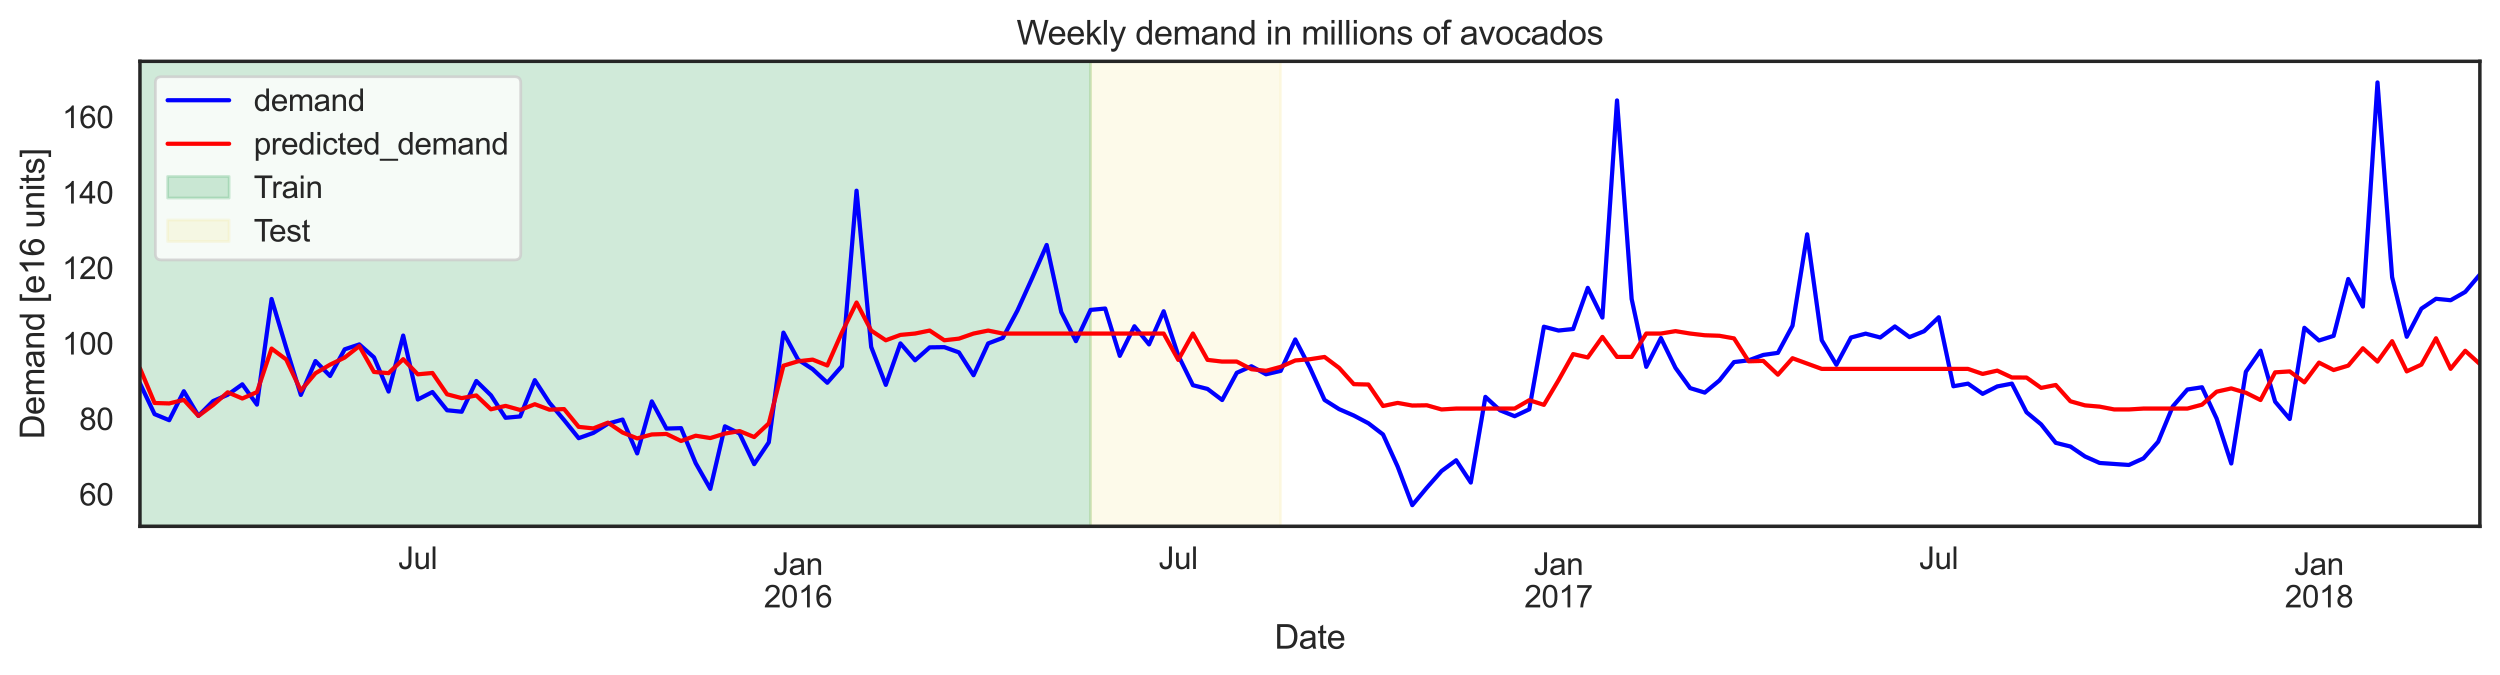 <?xml version="1.0" encoding="utf-8" standalone="no"?>
<!DOCTYPE svg PUBLIC "-//W3C//DTD SVG 1.1//EN"
  "http://www.w3.org/Graphics/SVG/1.1/DTD/svg11.dtd">
<svg xmlns:xlink="http://www.w3.org/1999/xlink" width="894.261pt" height="241.624pt" viewBox="0 0 894.261 241.624" xmlns="http://www.w3.org/2000/svg" version="1.1">
 <defs>
  <style type="text/css">*{stroke-linejoin: round; stroke-linecap: butt}</style>
 </defs>
 <g id="figure_1">
  <g id="patch_1">
   <path d="M 0 241.624 
L 894.261 241.624 
L 894.261 -0 
L 0 -0 
z
" style="fill: #ffffff"/>
  </g>
  <g id="axes_1">
   <g id="patch_2">
    <path d="M 50.061 188.256 
L 887.061 188.256 
L 887.061 21.936 
L 50.061 21.936 
z
" style="fill: #ffffff"/>
   </g>
   <g id="patch_3">
    <path d="M 50.061 188.256 
L 50.061 21.936 
L 390.092 21.936 
L 390.092 188.256 
z
" clip-path="url(#p0a7f677769)" style="fill: #44af69; opacity: 0.25; stroke: #44af69; stroke-linejoin: miter"/>
   </g>
   <g id="patch_4">
    <path d="M 390.092 188.256 
L 390.092 21.936 
L 458.099 21.936 
L 458.099 188.256 
z
" clip-path="url(#p0a7f677769)" style="fill: #f2dc5d; opacity: 0.125; stroke: #f2dc5d; stroke-linejoin: miter"/>
   </g>
   <g id="matplotlib.axis_1">
    <g id="xtick_1"/>
    <g id="xtick_2">
     <g id="text_1">
      <!-- Jan -->
      <g style="fill: #262626" transform="translate(276.6 205.629) scale(0.11 -0.11)">
       <defs>
        <path id="ArialMT-4a" d="M 184 1300 
L 731 1375 
Q 753 850 928 656 
Q 1103 463 1413 463 
Q 1641 463 1806 567 
Q 1972 672 2034 851 
Q 2097 1031 2097 1425 
L 2097 4581 
L 2703 4581 
L 2703 1459 
Q 2703 884 2564 568 
Q 2425 253 2123 87 
Q 1822 -78 1416 -78 
Q 813 -78 492 269 
Q 172 616 184 1300 
z
" transform="scale(0.016)"/>
        <path id="ArialMT-61" d="M 2588 409 
Q 2275 144 1986 34 
Q 1697 -75 1366 -75 
Q 819 -75 525 192 
Q 231 459 231 875 
Q 231 1119 342 1320 
Q 453 1522 633 1644 
Q 813 1766 1038 1828 
Q 1203 1872 1538 1913 
Q 2219 1994 2541 2106 
Q 2544 2222 2544 2253 
Q 2544 2597 2384 2738 
Q 2169 2928 1744 2928 
Q 1347 2928 1158 2789 
Q 969 2650 878 2297 
L 328 2372 
Q 403 2725 575 2942 
Q 747 3159 1072 3276 
Q 1397 3394 1825 3394 
Q 2250 3394 2515 3294 
Q 2781 3194 2906 3042 
Q 3031 2891 3081 2659 
Q 3109 2516 3109 2141 
L 3109 1391 
Q 3109 606 3145 398 
Q 3181 191 3288 0 
L 2700 0 
Q 2613 175 2588 409 
z
M 2541 1666 
Q 2234 1541 1622 1453 
Q 1275 1403 1131 1340 
Q 988 1278 909 1158 
Q 831 1038 831 891 
Q 831 666 1001 516 
Q 1172 366 1500 366 
Q 1825 366 2078 508 
Q 2331 650 2450 897 
Q 2541 1088 2541 1459 
L 2541 1666 
z
" transform="scale(0.016)"/>
        <path id="ArialMT-6e" d="M 422 0 
L 422 3319 
L 928 3319 
L 928 2847 
Q 1294 3394 1984 3394 
Q 2284 3394 2536 3286 
Q 2788 3178 2913 3003 
Q 3038 2828 3088 2588 
Q 3119 2431 3119 2041 
L 3119 0 
L 2556 0 
L 2556 2019 
Q 2556 2363 2490 2533 
Q 2425 2703 2258 2804 
Q 2091 2906 1866 2906 
Q 1506 2906 1245 2678 
Q 984 2450 984 1813 
L 984 0 
L 422 0 
z
" transform="scale(0.016)"/>
       </defs>
       <use xlink:href="#ArialMT-4a"/>
       <use xlink:href="#ArialMT-61" x="50"/>
       <use xlink:href="#ArialMT-6e" x="105.615"/>
      </g>
      <!-- 2016 -->
      <g style="fill: #262626" transform="translate(273.233 217.264) scale(0.11 -0.11)">
       <defs>
        <path id="ArialMT-32" d="M 3222 541 
L 3222 0 
L 194 0 
Q 188 203 259 391 
Q 375 700 629 1000 
Q 884 1300 1366 1694 
Q 2113 2306 2375 2664 
Q 2638 3022 2638 3341 
Q 2638 3675 2398 3904 
Q 2159 4134 1775 4134 
Q 1369 4134 1125 3890 
Q 881 3647 878 3216 
L 300 3275 
Q 359 3922 746 4261 
Q 1134 4600 1788 4600 
Q 2447 4600 2831 4234 
Q 3216 3869 3216 3328 
Q 3216 3053 3103 2787 
Q 2991 2522 2730 2228 
Q 2469 1934 1863 1422 
Q 1356 997 1212 845 
Q 1069 694 975 541 
L 3222 541 
z
" transform="scale(0.016)"/>
        <path id="ArialMT-30" d="M 266 2259 
Q 266 3072 433 3567 
Q 600 4063 929 4331 
Q 1259 4600 1759 4600 
Q 2128 4600 2406 4451 
Q 2684 4303 2865 4023 
Q 3047 3744 3150 3342 
Q 3253 2941 3253 2259 
Q 3253 1453 3087 958 
Q 2922 463 2592 192 
Q 2263 -78 1759 -78 
Q 1097 -78 719 397 
Q 266 969 266 2259 
z
M 844 2259 
Q 844 1131 1108 757 
Q 1372 384 1759 384 
Q 2147 384 2411 759 
Q 2675 1134 2675 2259 
Q 2675 3391 2411 3762 
Q 2147 4134 1753 4134 
Q 1366 4134 1134 3806 
Q 844 3388 844 2259 
z
" transform="scale(0.016)"/>
        <path id="ArialMT-31" d="M 2384 0 
L 1822 0 
L 1822 3584 
Q 1619 3391 1289 3197 
Q 959 3003 697 2906 
L 697 3450 
Q 1169 3672 1522 3987 
Q 1875 4303 2022 4600 
L 2384 4600 
L 2384 0 
z
" transform="scale(0.016)"/>
        <path id="ArialMT-36" d="M 3184 3459 
L 2625 3416 
Q 2550 3747 2413 3897 
Q 2184 4138 1850 4138 
Q 1581 4138 1378 3988 
Q 1113 3794 959 3422 
Q 806 3050 800 2363 
Q 1003 2672 1297 2822 
Q 1591 2972 1913 2972 
Q 2475 2972 2870 2558 
Q 3266 2144 3266 1488 
Q 3266 1056 3080 686 
Q 2894 316 2569 119 
Q 2244 -78 1831 -78 
Q 1128 -78 684 439 
Q 241 956 241 2144 
Q 241 3472 731 4075 
Q 1159 4600 1884 4600 
Q 2425 4600 2770 4297 
Q 3116 3994 3184 3459 
z
M 888 1484 
Q 888 1194 1011 928 
Q 1134 663 1356 523 
Q 1578 384 1822 384 
Q 2178 384 2434 671 
Q 2691 959 2691 1453 
Q 2691 1928 2437 2201 
Q 2184 2475 1800 2475 
Q 1419 2475 1153 2201 
Q 888 1928 888 1484 
z
" transform="scale(0.016)"/>
       </defs>
       <use xlink:href="#ArialMT-32"/>
       <use xlink:href="#ArialMT-30" x="55.615"/>
       <use xlink:href="#ArialMT-31" x="111.23"/>
       <use xlink:href="#ArialMT-36" x="166.846"/>
      </g>
     </g>
    </g>
    <g id="xtick_3">
     <g id="text_2">
      <!-- Jan -->
      <g style="fill: #262626" transform="translate(548.625 205.629) scale(0.11 -0.11)">
       <use xlink:href="#ArialMT-4a"/>
       <use xlink:href="#ArialMT-61" x="50"/>
       <use xlink:href="#ArialMT-6e" x="105.615"/>
      </g>
      <!-- 2017 -->
      <g style="fill: #262626" transform="translate(545.258 217.264) scale(0.11 -0.11)">
       <defs>
        <path id="ArialMT-37" d="M 303 3981 
L 303 4522 
L 3269 4522 
L 3269 4084 
Q 2831 3619 2401 2847 
Q 1972 2075 1738 1259 
Q 1569 684 1522 0 
L 944 0 
Q 953 541 1156 1306 
Q 1359 2072 1739 2783 
Q 2119 3494 2547 3981 
L 303 3981 
z
" transform="scale(0.016)"/>
       </defs>
       <use xlink:href="#ArialMT-32"/>
       <use xlink:href="#ArialMT-30" x="55.615"/>
       <use xlink:href="#ArialMT-31" x="111.23"/>
       <use xlink:href="#ArialMT-37" x="166.846"/>
      </g>
     </g>
    </g>
    <g id="xtick_4">
     <g id="text_3">
      <!-- Jan -->
      <g style="fill: #262626" transform="translate(820.65 205.629) scale(0.11 -0.11)">
       <use xlink:href="#ArialMT-4a"/>
       <use xlink:href="#ArialMT-61" x="50"/>
       <use xlink:href="#ArialMT-6e" x="105.615"/>
      </g>
      <!-- 2018 -->
      <g style="fill: #262626" transform="translate(817.283 217.264) scale(0.11 -0.11)">
       <defs>
        <path id="ArialMT-38" d="M 1131 2484 
Q 781 2613 612 2850 
Q 444 3088 444 3419 
Q 444 3919 803 4259 
Q 1163 4600 1759 4600 
Q 2359 4600 2725 4251 
Q 3091 3903 3091 3403 
Q 3091 3084 2923 2848 
Q 2756 2613 2416 2484 
Q 2838 2347 3058 2040 
Q 3278 1734 3278 1309 
Q 3278 722 2862 322 
Q 2447 -78 1769 -78 
Q 1091 -78 675 323 
Q 259 725 259 1325 
Q 259 1772 486 2073 
Q 713 2375 1131 2484 
z
M 1019 3438 
Q 1019 3113 1228 2906 
Q 1438 2700 1772 2700 
Q 2097 2700 2305 2904 
Q 2513 3109 2513 3406 
Q 2513 3716 2298 3927 
Q 2084 4138 1766 4138 
Q 1444 4138 1231 3931 
Q 1019 3725 1019 3438 
z
M 838 1322 
Q 838 1081 952 856 
Q 1066 631 1291 507 
Q 1516 384 1775 384 
Q 2178 384 2440 643 
Q 2703 903 2703 1303 
Q 2703 1709 2433 1975 
Q 2163 2241 1756 2241 
Q 1359 2241 1098 1978 
Q 838 1716 838 1322 
z
" transform="scale(0.016)"/>
       </defs>
       <use xlink:href="#ArialMT-32"/>
       <use xlink:href="#ArialMT-30" x="55.615"/>
       <use xlink:href="#ArialMT-31" x="111.23"/>
       <use xlink:href="#ArialMT-38" x="166.846"/>
      </g>
     </g>
    </g>
    <g id="xtick_5"/>
    <g id="xtick_6"/>
    <g id="xtick_7"/>
    <g id="xtick_8"/>
    <g id="xtick_9"/>
    <g id="xtick_10">
     <g id="text_4">
      <!-- Jul -->
      <g style="fill: #262626" transform="translate(142.424 203.529) scale(0.11 -0.11)">
       <defs>
        <path id="ArialMT-75" d="M 2597 0 
L 2597 488 
Q 2209 -75 1544 -75 
Q 1250 -75 995 37 
Q 741 150 617 320 
Q 494 491 444 738 
Q 409 903 409 1263 
L 409 3319 
L 972 3319 
L 972 1478 
Q 972 1038 1006 884 
Q 1059 663 1231 536 
Q 1403 409 1656 409 
Q 1909 409 2131 539 
Q 2353 669 2445 892 
Q 2538 1116 2538 1541 
L 2538 3319 
L 3100 3319 
L 3100 0 
L 2597 0 
z
" transform="scale(0.016)"/>
        <path id="ArialMT-6c" d="M 409 0 
L 409 4581 
L 972 4581 
L 972 0 
L 409 0 
z
" transform="scale(0.016)"/>
       </defs>
       <use xlink:href="#ArialMT-4a"/>
       <use xlink:href="#ArialMT-75" x="50"/>
       <use xlink:href="#ArialMT-6c" x="105.615"/>
      </g>
     </g>
    </g>
    <g id="xtick_11"/>
    <g id="xtick_12"/>
    <g id="xtick_13"/>
    <g id="xtick_14"/>
    <g id="xtick_15"/>
    <g id="xtick_16"/>
    <g id="xtick_17"/>
    <g id="xtick_18"/>
    <g id="xtick_19"/>
    <g id="xtick_20"/>
    <g id="xtick_21">
     <g id="text_5">
      <!-- Jul -->
      <g style="fill: #262626" transform="translate(414.449 203.529) scale(0.11 -0.11)">
       <use xlink:href="#ArialMT-4a"/>
       <use xlink:href="#ArialMT-75" x="50"/>
       <use xlink:href="#ArialMT-6c" x="105.615"/>
      </g>
     </g>
    </g>
    <g id="xtick_22"/>
    <g id="xtick_23"/>
    <g id="xtick_24"/>
    <g id="xtick_25"/>
    <g id="xtick_26"/>
    <g id="xtick_27"/>
    <g id="xtick_28"/>
    <g id="xtick_29"/>
    <g id="xtick_30"/>
    <g id="xtick_31"/>
    <g id="xtick_32">
     <g id="text_6">
      <!-- Jul -->
      <g style="fill: #262626" transform="translate(686.474 203.529) scale(0.11 -0.11)">
       <use xlink:href="#ArialMT-4a"/>
       <use xlink:href="#ArialMT-75" x="50"/>
       <use xlink:href="#ArialMT-6c" x="105.615"/>
      </g>
     </g>
    </g>
    <g id="xtick_33"/>
    <g id="xtick_34"/>
    <g id="xtick_35"/>
    <g id="xtick_36"/>
    <g id="xtick_37"/>
    <g id="xtick_38"/>
    <g id="xtick_39"/>
    <g id="text_7">
     <!-- Date -->
     <g style="fill: #262626" transform="translate(455.888 232.039) scale(0.12 -0.12)">
      <defs>
       <path id="ArialMT-44" d="M 494 0 
L 494 4581 
L 2072 4581 
Q 2606 4581 2888 4516 
Q 3281 4425 3559 4188 
Q 3922 3881 4101 3404 
Q 4281 2928 4281 2316 
Q 4281 1794 4159 1391 
Q 4038 988 3847 723 
Q 3656 459 3429 307 
Q 3203 156 2883 78 
Q 2563 0 2147 0 
L 494 0 
z
M 1100 541 
L 2078 541 
Q 2531 541 2789 625 
Q 3047 709 3200 863 
Q 3416 1078 3536 1442 
Q 3656 1806 3656 2325 
Q 3656 3044 3420 3430 
Q 3184 3816 2847 3947 
Q 2603 4041 2063 4041 
L 1100 4041 
L 1100 541 
z
" transform="scale(0.016)"/>
       <path id="ArialMT-74" d="M 1650 503 
L 1731 6 
Q 1494 -44 1306 -44 
Q 1000 -44 831 53 
Q 663 150 594 308 
Q 525 466 525 972 
L 525 2881 
L 113 2881 
L 113 3319 
L 525 3319 
L 525 4141 
L 1084 4478 
L 1084 3319 
L 1650 3319 
L 1650 2881 
L 1084 2881 
L 1084 941 
Q 1084 700 1114 631 
Q 1144 563 1211 522 
Q 1278 481 1403 481 
Q 1497 481 1650 503 
z
" transform="scale(0.016)"/>
       <path id="ArialMT-65" d="M 2694 1069 
L 3275 997 
Q 3138 488 2766 206 
Q 2394 -75 1816 -75 
Q 1088 -75 661 373 
Q 234 822 234 1631 
Q 234 2469 665 2931 
Q 1097 3394 1784 3394 
Q 2450 3394 2872 2941 
Q 3294 2488 3294 1666 
Q 3294 1616 3291 1516 
L 816 1516 
Q 847 969 1125 678 
Q 1403 388 1819 388 
Q 2128 388 2347 550 
Q 2566 713 2694 1069 
z
M 847 1978 
L 2700 1978 
Q 2663 2397 2488 2606 
Q 2219 2931 1791 2931 
Q 1403 2931 1139 2672 
Q 875 2413 847 1978 
z
" transform="scale(0.016)"/>
      </defs>
      <use xlink:href="#ArialMT-44"/>
      <use xlink:href="#ArialMT-61" x="72.217"/>
      <use xlink:href="#ArialMT-74" x="127.832"/>
      <use xlink:href="#ArialMT-65" x="155.615"/>
     </g>
    </g>
   </g>
   <g id="matplotlib.axis_2">
    <g id="ytick_1">
     <g id="text_8">
      <!-- 60 -->
      <g style="fill: #262626" transform="translate(28.327 180.8) scale(0.11 -0.11)">
       <use xlink:href="#ArialMT-36"/>
       <use xlink:href="#ArialMT-30" x="55.615"/>
      </g>
     </g>
    </g>
    <g id="ytick_2">
     <g id="text_9">
      <!-- 80 -->
      <g style="fill: #262626" transform="translate(28.327 153.804) scale(0.11 -0.11)">
       <use xlink:href="#ArialMT-38"/>
       <use xlink:href="#ArialMT-30" x="55.615"/>
      </g>
     </g>
    </g>
    <g id="ytick_3">
     <g id="text_10">
      <!-- 100 -->
      <g style="fill: #262626" transform="translate(22.21 126.808) scale(0.11 -0.11)">
       <use xlink:href="#ArialMT-31"/>
       <use xlink:href="#ArialMT-30" x="55.615"/>
       <use xlink:href="#ArialMT-30" x="111.23"/>
      </g>
     </g>
    </g>
    <g id="ytick_4">
     <g id="text_11">
      <!-- 120 -->
      <g style="fill: #262626" transform="translate(22.21 99.812) scale(0.11 -0.11)">
       <use xlink:href="#ArialMT-31"/>
       <use xlink:href="#ArialMT-32" x="55.615"/>
       <use xlink:href="#ArialMT-30" x="111.23"/>
      </g>
     </g>
    </g>
    <g id="ytick_5">
     <g id="text_12">
      <!-- 140 -->
      <g style="fill: #262626" transform="translate(22.21 72.816) scale(0.11 -0.11)">
       <defs>
        <path id="ArialMT-34" d="M 2069 0 
L 2069 1097 
L 81 1097 
L 81 1613 
L 2172 4581 
L 2631 4581 
L 2631 1613 
L 3250 1613 
L 3250 1097 
L 2631 1097 
L 2631 0 
L 2069 0 
z
M 2069 1613 
L 2069 3678 
L 634 1613 
L 2069 1613 
z
" transform="scale(0.016)"/>
       </defs>
       <use xlink:href="#ArialMT-31"/>
       <use xlink:href="#ArialMT-34" x="55.615"/>
       <use xlink:href="#ArialMT-30" x="111.23"/>
      </g>
     </g>
    </g>
    <g id="ytick_6">
     <g id="text_13">
      <!-- 160 -->
      <g style="fill: #262626" transform="translate(22.21 45.821) scale(0.11 -0.11)">
       <use xlink:href="#ArialMT-31"/>
       <use xlink:href="#ArialMT-36" x="55.615"/>
       <use xlink:href="#ArialMT-30" x="111.23"/>
      </g>
     </g>
    </g>
    <g id="text_14">
     <!-- Demand [e16 units] -->
     <g style="fill: #262626" transform="translate(15.825 157.123) rotate(-90) scale(0.12 -0.12)">
      <defs>
       <path id="ArialMT-6d" d="M 422 0 
L 422 3319 
L 925 3319 
L 925 2853 
Q 1081 3097 1340 3245 
Q 1600 3394 1931 3394 
Q 2300 3394 2536 3241 
Q 2772 3088 2869 2813 
Q 3263 3394 3894 3394 
Q 4388 3394 4653 3120 
Q 4919 2847 4919 2278 
L 4919 0 
L 4359 0 
L 4359 2091 
Q 4359 2428 4304 2576 
Q 4250 2725 4106 2815 
Q 3963 2906 3769 2906 
Q 3419 2906 3187 2673 
Q 2956 2441 2956 1928 
L 2956 0 
L 2394 0 
L 2394 2156 
Q 2394 2531 2256 2718 
Q 2119 2906 1806 2906 
Q 1569 2906 1367 2781 
Q 1166 2656 1075 2415 
Q 984 2175 984 1722 
L 984 0 
L 422 0 
z
" transform="scale(0.016)"/>
       <path id="ArialMT-64" d="M 2575 0 
L 2575 419 
Q 2259 -75 1647 -75 
Q 1250 -75 917 144 
Q 584 363 401 755 
Q 219 1147 219 1656 
Q 219 2153 384 2558 
Q 550 2963 881 3178 
Q 1213 3394 1622 3394 
Q 1922 3394 2156 3267 
Q 2391 3141 2538 2938 
L 2538 4581 
L 3097 4581 
L 3097 0 
L 2575 0 
z
M 797 1656 
Q 797 1019 1065 703 
Q 1334 388 1700 388 
Q 2069 388 2326 689 
Q 2584 991 2584 1609 
Q 2584 2291 2321 2609 
Q 2059 2928 1675 2928 
Q 1300 2928 1048 2622 
Q 797 2316 797 1656 
z
" transform="scale(0.016)"/>
       <path id="ArialMT-20" transform="scale(0.016)"/>
       <path id="ArialMT-5b" d="M 434 -1272 
L 434 4581 
L 1675 4581 
L 1675 4116 
L 997 4116 
L 997 -806 
L 1675 -806 
L 1675 -1272 
L 434 -1272 
z
" transform="scale(0.016)"/>
       <path id="ArialMT-69" d="M 425 3934 
L 425 4581 
L 988 4581 
L 988 3934 
L 425 3934 
z
M 425 0 
L 425 3319 
L 988 3319 
L 988 0 
L 425 0 
z
" transform="scale(0.016)"/>
       <path id="ArialMT-73" d="M 197 991 
L 753 1078 
Q 800 744 1014 566 
Q 1228 388 1613 388 
Q 2000 388 2187 545 
Q 2375 703 2375 916 
Q 2375 1106 2209 1216 
Q 2094 1291 1634 1406 
Q 1016 1563 777 1677 
Q 538 1791 414 1992 
Q 291 2194 291 2438 
Q 291 2659 392 2848 
Q 494 3038 669 3163 
Q 800 3259 1026 3326 
Q 1253 3394 1513 3394 
Q 1903 3394 2198 3281 
Q 2494 3169 2634 2976 
Q 2775 2784 2828 2463 
L 2278 2388 
Q 2241 2644 2061 2787 
Q 1881 2931 1553 2931 
Q 1166 2931 1000 2803 
Q 834 2675 834 2503 
Q 834 2394 903 2306 
Q 972 2216 1119 2156 
Q 1203 2125 1616 2013 
Q 2213 1853 2448 1751 
Q 2684 1650 2818 1456 
Q 2953 1263 2953 975 
Q 2953 694 2789 445 
Q 2625 197 2315 61 
Q 2006 -75 1616 -75 
Q 969 -75 630 194 
Q 291 463 197 991 
z
" transform="scale(0.016)"/>
       <path id="ArialMT-5d" d="M 1363 -1272 
L 122 -1272 
L 122 -806 
L 800 -806 
L 800 4116 
L 122 4116 
L 122 4581 
L 1363 4581 
L 1363 -1272 
z
" transform="scale(0.016)"/>
      </defs>
      <use xlink:href="#ArialMT-44"/>
      <use xlink:href="#ArialMT-65" x="72.217"/>
      <use xlink:href="#ArialMT-6d" x="127.832"/>
      <use xlink:href="#ArialMT-61" x="211.133"/>
      <use xlink:href="#ArialMT-6e" x="266.748"/>
      <use xlink:href="#ArialMT-64" x="322.363"/>
      <use xlink:href="#ArialMT-20" x="377.979"/>
      <use xlink:href="#ArialMT-5b" x="405.762"/>
      <use xlink:href="#ArialMT-65" x="433.545"/>
      <use xlink:href="#ArialMT-31" x="489.16"/>
      <use xlink:href="#ArialMT-36" x="544.775"/>
      <use xlink:href="#ArialMT-20" x="600.391"/>
      <use xlink:href="#ArialMT-75" x="628.174"/>
      <use xlink:href="#ArialMT-6e" x="683.789"/>
      <use xlink:href="#ArialMT-69" x="739.404"/>
      <use xlink:href="#ArialMT-74" x="761.621"/>
      <use xlink:href="#ArialMT-73" x="789.404"/>
      <use xlink:href="#ArialMT-5d" x="839.404"/>
     </g>
    </g>
   </g>
   <g id="line2d_1">
    <path d="M 50.061 137.132 
L 55.292 148.137 
L 60.524 150.303 
L 65.755 139.951 
L 70.986 148.729 
L 76.217 143.465 
L 81.449 141.214 
L 86.68 137.481 
L 91.911 144.719 
L 97.142 106.955 
L 102.374 124.391 
L 107.605 141.26 
L 112.836 129.153 
L 118.067 134.486 
L 123.299 124.952 
L 128.53 123.204 
L 133.761 127.809 
L 138.992 140.051 
L 144.224 120.041 
L 149.455 142.905 
L 154.686 140.234 
L 159.917 146.749 
L 165.149 147.277 
L 170.38 136.285 
L 175.611 141.394 
L 180.842 149.44 
L 186.074 148.964 
L 191.305 135.989 
L 196.536 144.057 
L 201.767 150.245 
L 206.999 156.734 
L 212.23 154.857 
L 217.461 151.558 
L 222.692 150.082 
L 227.924 162.172 
L 233.155 143.591 
L 238.386 153.305 
L 243.617 153.145 
L 248.849 165.677 
L 254.08 174.868 
L 259.311 152.504 
L 264.542 155.08 
L 269.774 166.019 
L 275.005 158.227 
L 280.236 118.987 
L 285.467 128.647 
L 290.699 132.061 
L 295.93 136.903 
L 301.161 130.956 
L 306.392 68.218 
L 311.624 124.095 
L 316.855 137.663 
L 322.086 122.844 
L 327.317 128.874 
L 332.549 124.253 
L 337.78 124.169 
L 343.011 126.051 
L 348.242 134.211 
L 353.474 122.847 
L 358.705 120.865 
L 363.936 111.089 
L 369.167 99.543 
L 374.399 87.635 
L 379.63 111.65 
L 384.861 122.02 
L 390.092 110.86 
L 395.324 110.364 
L 400.555 127.284 
L 405.786 116.716 
L 411.017 123.18 
L 416.249 111.346 
L 421.48 127.173 
L 426.711 137.789 
L 431.942 139.13 
L 437.174 143.09 
L 442.405 133.35 
L 447.636 131.012 
L 452.867 133.883 
L 458.099 132.659 
L 463.33 121.429 
L 468.561 131.519 
L 473.792 143.059 
L 479.024 146.36 
L 484.255 148.637 
L 489.486 151.405 
L 494.717 155.412 
L 499.949 166.907 
L 505.18 180.696 
L 510.411 174.426 
L 515.642 168.501 
L 520.874 164.642 
L 526.105 172.605 
L 531.336 141.97 
L 536.567 146.763 
L 541.799 148.88 
L 547.03 146.404 
L 552.261 116.867 
L 557.492 118.235 
L 562.724 117.692 
L 567.955 102.979 
L 573.186 113.592 
L 578.417 35.938 
L 583.649 106.953 
L 588.88 131.211 
L 594.111 120.918 
L 599.342 131.607 
L 604.574 138.826 
L 609.805 140.43 
L 615.036 136.095 
L 620.267 129.515 
L 625.499 128.902 
L 630.73 126.965 
L 635.961 126.218 
L 641.192 116.506 
L 646.424 83.83 
L 651.655 121.71 
L 656.886 130.488 
L 662.117 120.728 
L 667.349 119.347 
L 672.58 120.721 
L 677.811 116.778 
L 683.042 120.587 
L 688.274 118.47 
L 693.505 113.487 
L 698.736 138.164 
L 703.967 137.231 
L 709.199 140.88 
L 714.43 138.227 
L 719.661 137.226 
L 724.892 147.465 
L 730.124 151.806 
L 735.355 158.412 
L 740.586 159.715 
L 745.817 163.28 
L 751.049 165.602 
L 761.511 166.321 
L 766.742 163.947 
L 771.974 158.022 
L 777.205 145.382 
L 782.436 139.332 
L 787.667 138.531 
L 792.899 149.728 
L 798.13 165.778 
L 803.361 132.98 
L 808.592 125.457 
L 813.824 143.675 
L 819.055 149.871 
L 824.286 117.266 
L 829.517 121.795 
L 834.749 120.134 
L 839.98 99.807 
L 845.211 109.65 
L 850.442 29.496 
L 855.674 99.145 
L 860.905 120.454 
L 866.136 110.411 
L 871.367 106.883 
L 876.599 107.396 
L 881.83 104.414 
L 887.061 98.212 
L 887.061 98.212 
" clip-path="url(#p0a7f677769)" style="fill: none; stroke: #0000ff; stroke-width: 1.5; stroke-linecap: round"/>
   </g>
   <g id="line2d_2">
    <path d="M 50.061 131.733 
L 55.292 144.148 
L 60.524 144.311 
L 65.755 143.036 
L 70.986 148.779 
L 76.217 144.878 
L 81.449 140.334 
L 86.68 142.543 
L 91.911 140.261 
L 97.142 124.691 
L 102.374 128.584 
L 107.605 139.712 
L 112.836 133.513 
L 118.067 130.44 
L 123.299 127.893 
L 128.53 123.795 
L 133.761 133.047 
L 138.992 133.482 
L 144.224 128.49 
L 149.455 133.892 
L 154.686 133.417 
L 159.917 141.035 
L 165.149 142.415 
L 170.38 141.456 
L 175.611 146.406 
L 180.842 145.183 
L 186.074 146.653 
L 191.305 144.595 
L 196.536 146.544 
L 201.767 146.324 
L 206.999 152.692 
L 212.23 153.24 
L 217.461 151.189 
L 222.692 154.712 
L 227.924 156.814 
L 233.155 155.408 
L 238.386 155.226 
L 243.617 157.741 
L 248.849 155.857 
L 254.08 156.695 
L 259.311 155.088 
L 264.542 154.194 
L 269.774 156.332 
L 275.005 151.446 
L 280.236 130.821 
L 285.467 129.239 
L 290.699 128.642 
L 295.93 130.73 
L 301.161 118.902 
L 306.392 108.225 
L 311.624 118.247 
L 316.855 121.717 
L 322.086 119.798 
L 327.317 119.31 
L 332.549 118.247 
L 337.78 121.717 
L 343.011 121.134 
L 348.242 119.31 
L 353.474 118.247 
L 358.705 119.31 
L 416.249 119.31 
L 421.48 128.731 
L 426.711 119.31 
L 431.942 128.731 
L 437.174 129.342 
L 442.405 129.342 
L 447.636 132.066 
L 452.867 132.648 
L 458.099 131.228 
L 463.33 128.936 
L 468.561 128.493 
L 473.792 127.686 
L 479.024 131.61 
L 484.255 137.415 
L 489.486 137.55 
L 494.717 145.226 
L 499.949 144.12 
L 505.18 145.065 
L 510.411 144.977 
L 515.642 146.461 
L 520.874 146.147 
L 541.799 146.147 
L 547.03 143.145 
L 552.261 144.817 
L 557.492 136.016 
L 562.724 126.664 
L 567.955 127.863 
L 573.186 120.521 
L 578.417 127.668 
L 583.649 127.668 
L 588.88 119.31 
L 594.111 119.31 
L 599.342 118.451 
L 604.574 119.31 
L 609.805 119.921 
L 615.036 120.108 
L 620.267 121.043 
L 625.499 129.235 
L 630.73 129.09 
L 635.961 134.013 
L 641.192 128.144 
L 651.655 131.964 
L 703.967 131.964 
L 709.199 133.755 
L 714.43 132.574 
L 719.661 135.034 
L 724.892 135.05 
L 730.124 138.756 
L 735.355 137.712 
L 740.586 143.537 
L 745.817 145.004 
L 751.049 145.454 
L 756.28 146.461 
L 761.511 146.461 
L 766.742 146.147 
L 782.436 146.147 
L 787.667 144.749 
L 792.899 140.109 
L 798.13 138.939 
L 803.361 140.483 
L 808.592 143.09 
L 813.824 133.193 
L 819.055 132.855 
L 824.286 136.757 
L 829.517 129.717 
L 834.749 132.361 
L 839.98 130.782 
L 845.211 124.58 
L 850.442 129.332 
L 855.674 122.048 
L 860.905 132.837 
L 866.136 130.434 
L 871.367 121.012 
L 876.599 131.917 
L 881.83 125.482 
L 887.061 130.215 
L 887.061 130.215 
" clip-path="url(#p0a7f677769)" style="fill: none; stroke: #ff0000; stroke-width: 1.5; stroke-linecap: round"/>
   </g>
   <g id="line2d_3">
    <path d="M 50.061 137.132 
L 55.292 148.137 
L 60.524 150.303 
L 65.755 139.951 
L 70.986 148.729 
L 76.217 143.465 
L 81.449 141.214 
L 86.68 137.481 
L 91.911 144.719 
L 97.142 106.955 
L 102.374 124.391 
L 107.605 141.26 
L 112.836 129.153 
L 118.067 134.486 
L 123.299 124.952 
L 128.53 123.204 
L 133.761 127.809 
L 138.992 140.051 
L 144.224 120.041 
L 149.455 142.905 
L 154.686 140.234 
L 159.917 146.749 
L 165.149 147.277 
L 170.38 136.285 
L 175.611 141.394 
L 180.842 149.44 
L 186.074 148.964 
L 191.305 135.989 
L 196.536 144.057 
L 201.767 150.245 
L 206.999 156.734 
L 212.23 154.857 
L 217.461 151.558 
L 222.692 150.082 
L 227.924 162.172 
L 233.155 143.591 
L 238.386 153.305 
L 243.617 153.145 
L 248.849 165.677 
L 254.08 174.868 
L 259.311 152.504 
L 264.542 155.08 
L 269.774 166.019 
L 275.005 158.227 
L 280.236 118.987 
L 285.467 128.647 
L 290.699 132.061 
L 295.93 136.903 
L 301.161 130.956 
L 306.392 68.218 
L 311.624 124.095 
L 316.855 137.663 
L 322.086 122.844 
L 327.317 128.874 
L 332.549 124.253 
L 337.78 124.169 
L 343.011 126.051 
L 348.242 134.211 
L 353.474 122.847 
L 358.705 120.865 
L 363.936 111.089 
L 369.167 99.543 
L 374.399 87.635 
L 379.63 111.65 
L 384.861 122.02 
L 390.092 110.86 
L 395.324 110.364 
L 400.555 127.284 
L 405.786 116.716 
L 411.017 123.18 
L 416.249 111.346 
L 421.48 127.173 
L 426.711 137.789 
L 431.942 139.13 
L 437.174 143.09 
L 442.405 133.35 
L 447.636 131.012 
L 452.867 133.883 
L 458.099 132.659 
L 463.33 121.429 
L 468.561 131.519 
L 473.792 143.059 
L 479.024 146.36 
L 484.255 148.637 
L 489.486 151.405 
L 494.717 155.412 
L 499.949 166.907 
L 505.18 180.696 
L 510.411 174.426 
L 515.642 168.501 
L 520.874 164.642 
L 526.105 172.605 
L 531.336 141.97 
L 536.567 146.763 
L 541.799 148.88 
L 547.03 146.404 
L 552.261 116.867 
L 557.492 118.235 
L 562.724 117.692 
L 567.955 102.979 
L 573.186 113.592 
L 578.417 35.938 
L 583.649 106.953 
L 588.88 131.211 
L 594.111 120.918 
L 599.342 131.607 
L 604.574 138.826 
L 609.805 140.43 
L 615.036 136.095 
L 620.267 129.515 
L 625.499 128.902 
L 630.73 126.965 
L 635.961 126.218 
L 641.192 116.506 
L 646.424 83.83 
L 651.655 121.71 
L 656.886 130.488 
L 662.117 120.728 
L 667.349 119.347 
L 672.58 120.721 
L 677.811 116.778 
L 683.042 120.587 
L 688.274 118.47 
L 693.505 113.487 
L 698.736 138.164 
L 703.967 137.231 
L 709.199 140.88 
L 714.43 138.227 
L 719.661 137.226 
L 724.892 147.465 
L 730.124 151.806 
L 735.355 158.412 
L 740.586 159.715 
L 745.817 163.28 
L 751.049 165.602 
L 761.511 166.321 
L 766.742 163.947 
L 771.974 158.022 
L 777.205 145.382 
L 782.436 139.332 
L 787.667 138.531 
L 792.899 149.728 
L 798.13 165.778 
L 803.361 132.98 
L 808.592 125.457 
L 813.824 143.675 
L 819.055 149.871 
L 824.286 117.266 
L 829.517 121.795 
L 834.749 120.134 
L 839.98 99.807 
L 845.211 109.65 
L 850.442 29.496 
L 855.674 99.145 
L 860.905 120.454 
L 866.136 110.411 
L 871.367 106.883 
L 876.599 107.396 
L 881.83 104.414 
L 887.061 98.212 
L 887.061 98.212 
" clip-path="url(#p0a7f677769)" style="fill: none; stroke: #0000ff; stroke-opacity: 0.125; stroke-width: 1.5; stroke-linecap: round"/>
   </g>
   <g id="line2d_4">
    <path d="M 50.061 131.733 
L 55.292 144.148 
L 60.524 144.311 
L 65.755 143.036 
L 70.986 148.779 
L 76.217 144.878 
L 81.449 140.334 
L 86.68 142.543 
L 91.911 140.261 
L 97.142 124.691 
L 102.374 128.584 
L 107.605 139.712 
L 112.836 133.513 
L 118.067 130.44 
L 123.299 127.893 
L 128.53 123.795 
L 133.761 133.047 
L 138.992 133.482 
L 144.224 128.49 
L 149.455 133.892 
L 154.686 133.417 
L 159.917 141.035 
L 165.149 142.415 
L 170.38 141.456 
L 175.611 146.406 
L 180.842 145.183 
L 186.074 146.653 
L 191.305 144.595 
L 196.536 146.544 
L 201.767 146.324 
L 206.999 152.692 
L 212.23 153.24 
L 217.461 151.189 
L 222.692 154.712 
L 227.924 156.814 
L 233.155 155.408 
L 238.386 155.226 
L 243.617 157.741 
L 248.849 155.857 
L 254.08 156.695 
L 259.311 155.088 
L 264.542 154.194 
L 269.774 156.332 
L 275.005 151.446 
L 280.236 130.821 
L 285.467 129.239 
L 290.699 128.642 
L 295.93 130.73 
L 301.161 118.902 
L 306.392 108.225 
L 311.624 118.247 
L 316.855 121.717 
L 322.086 119.798 
L 327.317 119.31 
L 332.549 118.247 
L 337.78 121.717 
L 343.011 121.134 
L 348.242 119.31 
L 353.474 118.247 
L 358.705 119.31 
L 416.249 119.31 
L 421.48 128.731 
L 426.711 119.31 
L 431.942 128.731 
L 437.174 129.342 
L 442.405 129.342 
L 447.636 132.066 
L 452.867 132.648 
L 458.099 131.228 
L 463.33 128.936 
L 468.561 128.493 
L 473.792 127.686 
L 479.024 131.61 
L 484.255 137.415 
L 489.486 137.55 
L 494.717 145.226 
L 499.949 144.12 
L 505.18 145.065 
L 510.411 144.977 
L 515.642 146.461 
L 520.874 146.147 
L 541.799 146.147 
L 547.03 143.145 
L 552.261 144.817 
L 557.492 136.016 
L 562.724 126.664 
L 567.955 127.863 
L 573.186 120.521 
L 578.417 127.668 
L 583.649 127.668 
L 588.88 119.31 
L 594.111 119.31 
L 599.342 118.451 
L 604.574 119.31 
L 609.805 119.921 
L 615.036 120.108 
L 620.267 121.043 
L 625.499 129.235 
L 630.73 129.09 
L 635.961 134.013 
L 641.192 128.144 
L 651.655 131.964 
L 703.967 131.964 
L 709.199 133.755 
L 714.43 132.574 
L 719.661 135.034 
L 724.892 135.05 
L 730.124 138.756 
L 735.355 137.712 
L 740.586 143.537 
L 745.817 145.004 
L 751.049 145.454 
L 756.28 146.461 
L 761.511 146.461 
L 766.742 146.147 
L 782.436 146.147 
L 787.667 144.749 
L 792.899 140.109 
L 798.13 138.939 
L 803.361 140.483 
L 808.592 143.09 
L 813.824 133.193 
L 819.055 132.855 
L 824.286 136.757 
L 829.517 129.717 
L 834.749 132.361 
L 839.98 130.782 
L 845.211 124.58 
L 850.442 129.332 
L 855.674 122.048 
L 860.905 132.837 
L 866.136 130.434 
L 871.367 121.012 
L 876.599 131.917 
L 881.83 125.482 
L 887.061 130.215 
L 887.061 130.215 
" clip-path="url(#p0a7f677769)" style="fill: none; stroke: #ff0000; stroke-opacity: 0.125; stroke-width: 1.5; stroke-linecap: round"/>
   </g>
   <g id="patch_5">
    <path d="M 50.061 188.256 
L 50.061 21.936 
" style="fill: none; stroke: #262626; stroke-width: 1.25; stroke-linejoin: miter; stroke-linecap: square"/>
   </g>
   <g id="patch_6">
    <path d="M 887.061 188.256 
L 887.061 21.936 
" style="fill: none; stroke: #262626; stroke-width: 1.25; stroke-linejoin: miter; stroke-linecap: square"/>
   </g>
   <g id="patch_7">
    <path d="M 50.061 188.256 
L 887.061 188.256 
" style="fill: none; stroke: #262626; stroke-width: 1.25; stroke-linejoin: miter; stroke-linecap: square"/>
   </g>
   <g id="patch_8">
    <path d="M 50.061 21.936 
L 887.061 21.936 
" style="fill: none; stroke: #262626; stroke-width: 1.25; stroke-linejoin: miter; stroke-linecap: square"/>
   </g>
   <g id="text_15">
    <!-- Weekly demand in millions of avocados -->
    <g style="fill: #262626" transform="translate(363.622 15.936) scale(0.12 -0.12)">
     <defs>
      <path id="ArialMT-57" d="M 1294 0 
L 78 4581 
L 700 4581 
L 1397 1578 
Q 1509 1106 1591 641 
Q 1766 1375 1797 1488 
L 2669 4581 
L 3400 4581 
L 4056 2263 
Q 4303 1400 4413 641 
Q 4500 1075 4641 1638 
L 5359 4581 
L 5969 4581 
L 4713 0 
L 4128 0 
L 3163 3491 
Q 3041 3928 3019 4028 
Q 2947 3713 2884 3491 
L 1913 0 
L 1294 0 
z
" transform="scale(0.016)"/>
      <path id="ArialMT-6b" d="M 425 0 
L 425 4581 
L 988 4581 
L 988 1969 
L 2319 3319 
L 3047 3319 
L 1778 2088 
L 3175 0 
L 2481 0 
L 1384 1697 
L 988 1316 
L 988 0 
L 425 0 
z
" transform="scale(0.016)"/>
      <path id="ArialMT-79" d="M 397 -1278 
L 334 -750 
Q 519 -800 656 -800 
Q 844 -800 956 -737 
Q 1069 -675 1141 -563 
Q 1194 -478 1313 -144 
Q 1328 -97 1363 -6 
L 103 3319 
L 709 3319 
L 1400 1397 
Q 1534 1031 1641 628 
Q 1738 1016 1872 1384 
L 2581 3319 
L 3144 3319 
L 1881 -56 
Q 1678 -603 1566 -809 
Q 1416 -1088 1222 -1217 
Q 1028 -1347 759 -1347 
Q 597 -1347 397 -1278 
z
" transform="scale(0.016)"/>
      <path id="ArialMT-6f" d="M 213 1659 
Q 213 2581 725 3025 
Q 1153 3394 1769 3394 
Q 2453 3394 2887 2945 
Q 3322 2497 3322 1706 
Q 3322 1066 3130 698 
Q 2938 331 2570 128 
Q 2203 -75 1769 -75 
Q 1072 -75 642 372 
Q 213 819 213 1659 
z
M 791 1659 
Q 791 1022 1069 705 
Q 1347 388 1769 388 
Q 2188 388 2466 706 
Q 2744 1025 2744 1678 
Q 2744 2294 2464 2611 
Q 2184 2928 1769 2928 
Q 1347 2928 1069 2612 
Q 791 2297 791 1659 
z
" transform="scale(0.016)"/>
      <path id="ArialMT-66" d="M 556 0 
L 556 2881 
L 59 2881 
L 59 3319 
L 556 3319 
L 556 3672 
Q 556 4006 616 4169 
Q 697 4388 901 4523 
Q 1106 4659 1475 4659 
Q 1713 4659 2000 4603 
L 1916 4113 
Q 1741 4144 1584 4144 
Q 1328 4144 1222 4034 
Q 1116 3925 1116 3625 
L 1116 3319 
L 1763 3319 
L 1763 2881 
L 1116 2881 
L 1116 0 
L 556 0 
z
" transform="scale(0.016)"/>
      <path id="ArialMT-76" d="M 1344 0 
L 81 3319 
L 675 3319 
L 1388 1331 
Q 1503 1009 1600 663 
Q 1675 925 1809 1294 
L 2547 3319 
L 3125 3319 
L 1869 0 
L 1344 0 
z
" transform="scale(0.016)"/>
      <path id="ArialMT-63" d="M 2588 1216 
L 3141 1144 
Q 3050 572 2676 248 
Q 2303 -75 1759 -75 
Q 1078 -75 664 370 
Q 250 816 250 1647 
Q 250 2184 428 2587 
Q 606 2991 970 3192 
Q 1334 3394 1763 3394 
Q 2303 3394 2647 3120 
Q 2991 2847 3088 2344 
L 2541 2259 
Q 2463 2594 2264 2762 
Q 2066 2931 1784 2931 
Q 1359 2931 1093 2626 
Q 828 2322 828 1663 
Q 828 994 1084 691 
Q 1341 388 1753 388 
Q 2084 388 2306 591 
Q 2528 794 2588 1216 
z
" transform="scale(0.016)"/>
     </defs>
     <use xlink:href="#ArialMT-57"/>
     <use xlink:href="#ArialMT-65" x="92.635"/>
     <use xlink:href="#ArialMT-65" x="148.25"/>
     <use xlink:href="#ArialMT-6b" x="203.865"/>
     <use xlink:href="#ArialMT-6c" x="253.865"/>
     <use xlink:href="#ArialMT-79" x="276.082"/>
     <use xlink:href="#ArialMT-20" x="326.082"/>
     <use xlink:href="#ArialMT-64" x="353.865"/>
     <use xlink:href="#ArialMT-65" x="409.48"/>
     <use xlink:href="#ArialMT-6d" x="465.096"/>
     <use xlink:href="#ArialMT-61" x="548.396"/>
     <use xlink:href="#ArialMT-6e" x="604.012"/>
     <use xlink:href="#ArialMT-64" x="659.627"/>
     <use xlink:href="#ArialMT-20" x="715.242"/>
     <use xlink:href="#ArialMT-69" x="743.025"/>
     <use xlink:href="#ArialMT-6e" x="765.242"/>
     <use xlink:href="#ArialMT-20" x="820.857"/>
     <use xlink:href="#ArialMT-6d" x="848.641"/>
     <use xlink:href="#ArialMT-69" x="931.941"/>
     <use xlink:href="#ArialMT-6c" x="954.158"/>
     <use xlink:href="#ArialMT-6c" x="976.375"/>
     <use xlink:href="#ArialMT-69" x="998.592"/>
     <use xlink:href="#ArialMT-6f" x="1020.809"/>
     <use xlink:href="#ArialMT-6e" x="1076.424"/>
     <use xlink:href="#ArialMT-73" x="1132.039"/>
     <use xlink:href="#ArialMT-20" x="1182.039"/>
     <use xlink:href="#ArialMT-6f" x="1209.822"/>
     <use xlink:href="#ArialMT-66" x="1265.438"/>
     <use xlink:href="#ArialMT-20" x="1293.221"/>
     <use xlink:href="#ArialMT-61" x="1321.004"/>
     <use xlink:href="#ArialMT-76" x="1376.619"/>
     <use xlink:href="#ArialMT-6f" x="1426.619"/>
     <use xlink:href="#ArialMT-63" x="1482.234"/>
     <use xlink:href="#ArialMT-61" x="1532.234"/>
     <use xlink:href="#ArialMT-64" x="1587.85"/>
     <use xlink:href="#ArialMT-6f" x="1643.465"/>
     <use xlink:href="#ArialMT-73" x="1699.08"/>
    </g>
   </g>
   <g id="legend_1">
    <g id="patch_9">
     <path d="M 57.761 92.975 
L 184.074 92.975 
Q 186.274 92.975 186.274 90.775 
L 186.274 29.636 
Q 186.274 27.436 184.074 27.436 
L 57.761 27.436 
Q 55.561 27.436 55.561 29.636 
L 55.561 90.775 
Q 55.561 92.975 57.761 92.975 
z
" style="fill: #ffffff; opacity: 0.8; stroke: #cccccc; stroke-linejoin: miter"/>
    </g>
    <g id="line2d_5">
     <path d="M 59.961 35.859 
L 70.961 35.859 
L 81.961 35.859 
" style="fill: none; stroke: #0000ff; stroke-width: 1.5; stroke-linecap: round"/>
    </g>
    <g id="text_16">
     <!-- demand -->
     <g style="fill: #262626" transform="translate(90.761 39.709) scale(0.11 -0.11)">
      <use xlink:href="#ArialMT-64"/>
      <use xlink:href="#ArialMT-65" x="55.615"/>
      <use xlink:href="#ArialMT-6d" x="111.23"/>
      <use xlink:href="#ArialMT-61" x="194.531"/>
      <use xlink:href="#ArialMT-6e" x="250.146"/>
      <use xlink:href="#ArialMT-64" x="305.762"/>
     </g>
    </g>
    <g id="line2d_6">
     <path d="M 59.961 51.419 
L 70.961 51.419 
L 81.961 51.419 
" style="fill: none; stroke: #ff0000; stroke-width: 1.5; stroke-linecap: round"/>
    </g>
    <g id="text_17">
     <!-- predicted_demand -->
     <g style="fill: #262626" transform="translate(90.761 55.269) scale(0.11 -0.11)">
      <defs>
       <path id="ArialMT-70" d="M 422 -1272 
L 422 3319 
L 934 3319 
L 934 2888 
Q 1116 3141 1344 3267 
Q 1572 3394 1897 3394 
Q 2322 3394 2647 3175 
Q 2972 2956 3137 2557 
Q 3303 2159 3303 1684 
Q 3303 1175 3120 767 
Q 2938 359 2589 142 
Q 2241 -75 1856 -75 
Q 1575 -75 1351 44 
Q 1128 163 984 344 
L 984 -1272 
L 422 -1272 
z
M 931 1641 
Q 931 1000 1190 694 
Q 1450 388 1819 388 
Q 2194 388 2461 705 
Q 2728 1022 2728 1688 
Q 2728 2322 2467 2637 
Q 2206 2953 1844 2953 
Q 1484 2953 1207 2617 
Q 931 2281 931 1641 
z
" transform="scale(0.016)"/>
       <path id="ArialMT-72" d="M 416 0 
L 416 3319 
L 922 3319 
L 922 2816 
Q 1116 3169 1280 3281 
Q 1444 3394 1641 3394 
Q 1925 3394 2219 3213 
L 2025 2691 
Q 1819 2813 1613 2813 
Q 1428 2813 1281 2702 
Q 1134 2591 1072 2394 
Q 978 2094 978 1738 
L 978 0 
L 416 0 
z
" transform="scale(0.016)"/>
       <path id="ArialMT-5f" d="M -97 -1272 
L -97 -866 
L 3631 -866 
L 3631 -1272 
L -97 -1272 
z
" transform="scale(0.016)"/>
      </defs>
      <use xlink:href="#ArialMT-70"/>
      <use xlink:href="#ArialMT-72" x="55.615"/>
      <use xlink:href="#ArialMT-65" x="88.916"/>
      <use xlink:href="#ArialMT-64" x="144.531"/>
      <use xlink:href="#ArialMT-69" x="200.146"/>
      <use xlink:href="#ArialMT-63" x="222.363"/>
      <use xlink:href="#ArialMT-74" x="272.363"/>
      <use xlink:href="#ArialMT-65" x="300.146"/>
      <use xlink:href="#ArialMT-64" x="355.762"/>
      <use xlink:href="#ArialMT-5f" x="411.377"/>
      <use xlink:href="#ArialMT-64" x="466.992"/>
      <use xlink:href="#ArialMT-65" x="522.607"/>
      <use xlink:href="#ArialMT-6d" x="578.223"/>
      <use xlink:href="#ArialMT-61" x="661.523"/>
      <use xlink:href="#ArialMT-6e" x="717.139"/>
      <use xlink:href="#ArialMT-64" x="772.754"/>
     </g>
    </g>
    <g id="patch_10">
     <path d="M 59.961 70.829 
L 81.961 70.829 
L 81.961 63.129 
L 59.961 63.129 
z
" style="fill: #44af69; opacity: 0.25; stroke: #44af69; stroke-linejoin: miter"/>
    </g>
    <g id="text_18">
     <!-- Train -->
     <g style="fill: #262626" transform="translate(90.761 70.829) scale(0.11 -0.11)">
      <defs>
       <path id="ArialMT-54" d="M 1659 0 
L 1659 4041 
L 150 4041 
L 150 4581 
L 3781 4581 
L 3781 4041 
L 2266 4041 
L 2266 0 
L 1659 0 
z
" transform="scale(0.016)"/>
      </defs>
      <use xlink:href="#ArialMT-54"/>
      <use xlink:href="#ArialMT-72" x="57.334"/>
      <use xlink:href="#ArialMT-61" x="90.635"/>
      <use xlink:href="#ArialMT-69" x="146.25"/>
      <use xlink:href="#ArialMT-6e" x="168.467"/>
     </g>
    </g>
    <g id="patch_11">
     <path d="M 59.961 86.389 
L 81.961 86.389 
L 81.961 78.689 
L 59.961 78.689 
z
" style="fill: #f2dc5d; opacity: 0.125; stroke: #f2dc5d; stroke-linejoin: miter"/>
    </g>
    <g id="text_19">
     <!-- Test -->
     <g style="fill: #262626" transform="translate(90.761 86.389) scale(0.11 -0.11)">
      <use xlink:href="#ArialMT-54"/>
      <use xlink:href="#ArialMT-65" x="49.959"/>
      <use xlink:href="#ArialMT-73" x="105.574"/>
      <use xlink:href="#ArialMT-74" x="155.574"/>
     </g>
    </g>
   </g>
  </g>
 </g>
 <defs>
  <clipPath id="p0a7f677769">
   <rect x="50.061" y="21.936" width="837" height="166.32"/>
  </clipPath>
 </defs>
</svg>
